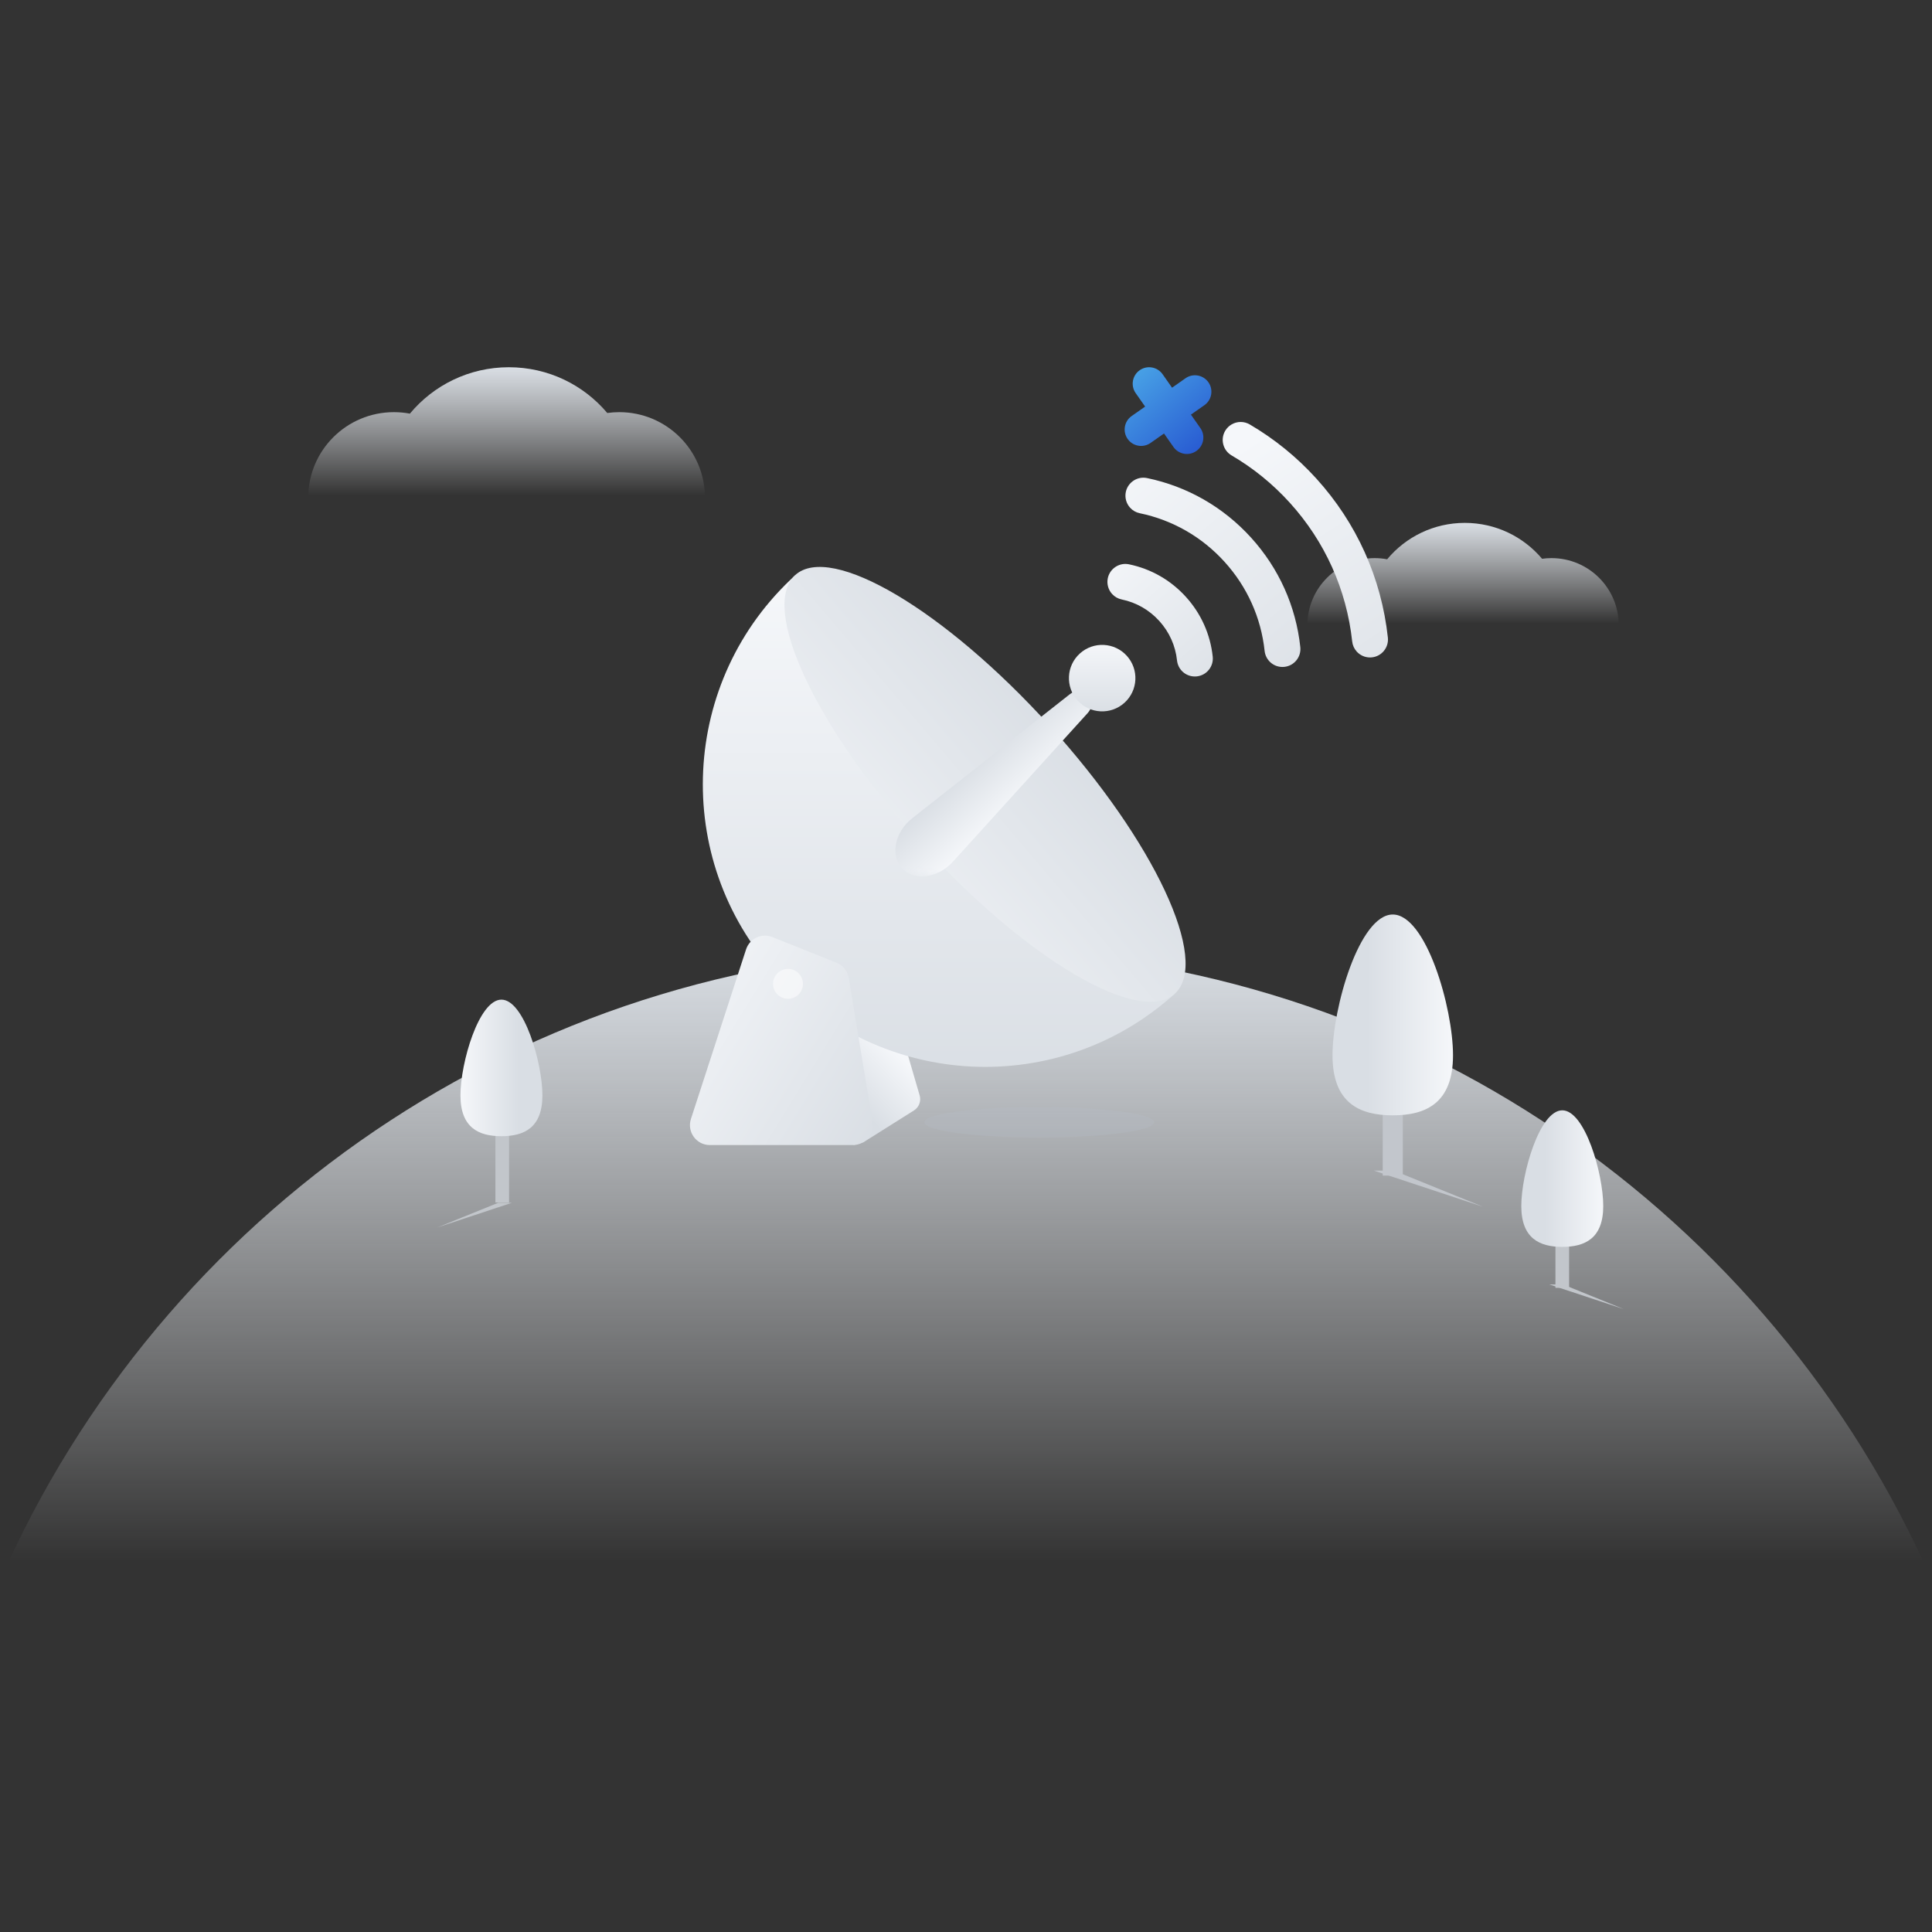 <?xml version="1.0" encoding="UTF-8"?>
<svg xmlns="http://www.w3.org/2000/svg" xmlns:xlink="http://www.w3.org/1999/xlink" width="242px" height="242px" viewBox="0 0 242 242" version="1.1">
  <rect x="0" y="0" width="242" height="242" fill="#333333" stroke="none"/>
  <title>无网络</title>
  <defs>
    <linearGradient x1="50%" y1="100%" x2="50%" y2="0%" id="linearGradient-1">
      <stop stop-color="#F5F7FA" stop-opacity="0" offset="0%"></stop>
      <stop stop-color="#D9DEE4" offset="100%"></stop>
    </linearGradient>
    <linearGradient x1="50%" y1="50%" x2="50%" y2="0%" id="linearGradient-2">
      <stop stop-color="#F5F7FA" stop-opacity="0" offset="0%"></stop>
      <stop stop-color="#D9DEE4" offset="100%"></stop>
    </linearGradient>
    <linearGradient x1="50%" y1="50%" x2="50%" y2="0%" id="linearGradient-3">
      <stop stop-color="#F5F7FA" stop-opacity="0" offset="0%"></stop>
      <stop stop-color="#D9DEE4" offset="100%"></stop>
    </linearGradient>
    <linearGradient x1="70.998%" y1="56.749%" x2="0%" y2="56.749%" id="linearGradient-4">
      <stop stop-color="#D9DEE4" offset="0%"></stop>
      <stop stop-color="#F5F7FA" offset="100%"></stop>
    </linearGradient>
    <linearGradient x1="70.998%" y1="56.749%" x2="0%" y2="56.749%" id="linearGradient-5">
      <stop stop-color="#D9DEE4" offset="0%"></stop>
      <stop stop-color="#F5F7FA" offset="100%"></stop>
    </linearGradient>
    <linearGradient x1="65.1%" y1="86.24%" x2="37.307%" y2="31.695%" id="linearGradient-6">
      <stop stop-color="#D9DEE4" offset="0%"></stop>
      <stop stop-color="#F5F7FA" offset="100%"></stop>
    </linearGradient>
    <linearGradient x1="50%" y1="100%" x2="50%" y2="0%" id="linearGradient-7">
      <stop stop-color="#D9DEE4" offset="0%"></stop>
      <stop stop-color="#F5F7FA" offset="100%"></stop>
    </linearGradient>
    <linearGradient x1="32.449%" y1="34.422%" x2="88.648%" y2="85.421%" id="linearGradient-8">
      <stop stop-color="#D9DEE4" offset="0%"></stop>
      <stop stop-color="#F5F7FA" offset="100%"></stop>
    </linearGradient>
    <linearGradient x1="87.8%" y1="0%" x2="-5.015%" y2="141.984%" id="linearGradient-9">
      <stop stop-color="#BEBEBE" offset="0%"></stop>
      <stop stop-color="#E3E3E3" offset="100%"></stop>
    </linearGradient>
    <path d="M48.869,0.892 C45.888,-1.811 32.101,1.63 7.508,11.215 C0.403,36.584 -1.659,50.621 1.321,53.324 C5.793,57.379 20.061,48.929 33.191,34.45 C46.321,19.971 53.34,4.947 48.869,0.892 Z" id="path-10"></path>
    <linearGradient x1="0%" y1="50%" x2="100%" y2="50%" id="linearGradient-12">
      <stop stop-color="#D9DEE4" offset="0%"></stop>
      <stop stop-color="#F5F7FA" offset="100%"></stop>
    </linearGradient>
    <linearGradient x1="50%" y1="100%" x2="50%" y2="0%" id="linearGradient-13">
      <stop stop-color="#D9DEE4" offset="0%"></stop>
      <stop stop-color="#F5F7FA" offset="100%"></stop>
    </linearGradient>
    <linearGradient x1="1.049%" y1="102.156%" x2="117.764%" y2="21.119%" id="linearGradient-14">
      <stop stop-color="#D9DEE4" offset="0%"></stop>
      <stop stop-color="#F5F7FA" offset="100%"></stop>
    </linearGradient>
    <linearGradient x1="37.098%" y1="164.2%" x2="104.827%" y2="17.693%" id="linearGradient-15">
      <stop stop-color="#D9DEE4" offset="0%"></stop>
      <stop stop-color="#F5F7FA" offset="100%"></stop>
    </linearGradient>
    <linearGradient x1="27.614%" y1="164.2%" x2="145.136%" y2="17.693%" id="linearGradient-16">
      <stop stop-color="#D9DEE4" offset="0%"></stop>
      <stop stop-color="#F5F7FA" offset="100%"></stop>
    </linearGradient>
    <linearGradient x1="27.027%" y1="164.2%" x2="147.629%" y2="17.693%" id="linearGradient-17">
      <stop stop-color="#D9DEE4" offset="0%"></stop>
      <stop stop-color="#F5F7FA" offset="100%"></stop>
    </linearGradient>
    <linearGradient x1="112.07%" y1="-8.999%" x2="14.777%" y2="99.993%" id="linearGradient-18">
      <stop stop-color="#50B4EB" offset="0%"></stop>
      <stop stop-color="#2758D1" offset="100%"></stop>
    </linearGradient>
  </defs>
  <g id="白色皮肤" stroke="none" stroke-width="1" fill="none" fill-rule="evenodd">
    <g id="切图汇总" transform="translate(-1550, -302)">
      <g id="编组-67" transform="translate(1550, 302)">
        <g id="网络信号丢失" transform="translate(121, 120.895) scale(-1, 1) translate(-121, -120.895) translate(1, 46)">
          <g id="编组-7" fill-rule="nonzero">
            <path d="M240,149.788 C219.089,104.433 173.221,72.952 120,72.952 C66.779,72.952 20.911,104.433 -4.37887085e-22,149.789" id="路径" fill="url(#linearGradient-1)"></path>
            <path d="M57.518,19.496 C61.432,19.496 64.93,21.27 67.247,24.055 C67.755,23.959 68.28,23.909 68.816,23.909 C73.466,23.909 77.235,27.663 77.235,32.295 C77.235,36.926 73.466,40.68 68.816,40.68 C68.165,40.68 67.531,40.606 66.922,40.467 C64.611,43.036 61.254,44.652 57.518,44.652 C53.819,44.652 50.491,43.068 48.182,40.544 C47.689,40.633 47.181,40.68 46.662,40.68 C42.012,40.68 38.243,36.926 38.243,32.295 C38.243,27.663 42.012,23.909 46.662,23.909 C47.062,23.909 47.456,23.937 47.841,23.991 C50.159,21.243 53.633,19.496 57.518,19.496 Z" id="形状结合" fill="url(#linearGradient-2)"></path>
            <path d="M177.262,0 C182.25,0 186.708,2.262 189.659,5.813 C190.307,5.691 190.975,5.627 191.659,5.627 C197.583,5.627 202.386,10.414 202.386,16.318 C202.386,22.223 197.583,27.01 191.659,27.01 C190.829,27.01 190.022,26.916 189.246,26.738 C186.301,30.013 182.023,32.074 177.262,32.074 C172.549,32.074 168.31,30.054 165.367,26.836 C164.739,26.95 164.091,27.01 163.43,27.01 C157.506,27.01 152.703,22.223 152.703,16.318 C152.703,10.414 157.506,5.627 163.43,5.627 C163.94,5.627 164.442,5.663 164.934,5.731 C167.885,2.227 172.313,0 177.262,0 Z" id="形状结合备份" fill="url(#linearGradient-3)"></path>
            <g id="编组-6" transform="translate(55.224, 68.55)">
              <polygon id="Fill-3" fill="#C2C6CC" points="10.062 32.703 12.578 32.703 12.578 12.578 10.062 12.578"></polygon>
              <path d="M18.867,17.631 C18.867,23.612 15.488,25.156 11.32,25.156 C7.152,25.156 3.773,23.612 3.773,17.631 C3.773,11.651 7.152,0 11.32,0 C15.488,0 18.867,11.651 18.867,17.631" id="Fill-1" fill="url(#linearGradient-4)"></path>
              <polygon id="路径-20" fill="#C2C6CC" points="13.71 32.074 8.52786326e-16 36.614 11.195 32.074"></polygon>
            </g>
            <g id="编组-5" transform="translate(37.614, 93.077)">
              <polygon id="Fill-3" fill="#C2C6CB" points="6.842 22.238 8.553 22.238 8.553 8.553 6.842 8.553"></polygon>
              <path d="M12.83,11.989 C12.83,16.056 10.532,17.106 7.698,17.106 C4.863,17.106 2.566,16.056 2.566,11.989 C2.566,7.923 4.863,-2.05547128e-23 7.698,-2.05547128e-23 C10.532,-2.05547128e-23 12.83,7.923 12.83,11.989" id="Fill-1" fill="url(#linearGradient-5)"></path>
              <polygon id="路径-20" fill="#C2C6CB" points="9.323 21.81 3.22756805e-22 24.898 7.612 21.81"></polygon>
            </g>
            <g id="编组-3" transform="translate(179.631, 93.478) scale(-1, 1) translate(-179.631, -93.478) translate(173.059, 79.213)">
              <polygon id="Fill-3" fill="#C2C6CB" points="7.257 25.411 8.968 25.411 8.968 11.726 7.257 11.726"></polygon>
              <path d="M13.144,11.989 C13.144,16.056 10.846,17.106 8.012,17.106 C5.178,17.106 2.88,16.056 2.88,11.989 C2.88,7.923 5.178,-1.99960593e-25 8.012,-1.99960593e-25 C10.846,-1.99960593e-25 13.144,7.923 13.144,11.989" id="Fill-1" fill="url(#linearGradient-5)"></path>
              <polygon id="路径-20" fill="#C2C6CB" points="9.323 25.444 -9.03769768e-24 28.531 7.612 25.444"></polygon>
            </g>
          </g>
          <ellipse id="椭圆形" fill="#B5BDC7" fill-rule="nonzero" opacity="0.3" cx="110.831" cy="94.575" rx="14.402" ry="1.92"></ellipse>
          <g id="编组-5" transform="translate(67.144, 6.855)">
            <g id="编组-4">
              <path d="M61.895,73.258 L67.033,74.334 L66.935,90.572 L65.71,90.228 L59.372,86.235 C58.743,85.839 58.453,85.074 58.661,84.36 L61.895,73.258 L61.895,73.258 Z" id="矩形" fill="url(#linearGradient-6)" fill-rule="nonzero"></path>
              <path d="M74.212,19.175 C88.681,32.305 89.773,54.686 76.653,69.165 L76.652,69.165 C63.532,83.644 41.166,84.737 26.698,71.607 L74.212,19.175 Z" id="Fill-3" fill="url(#linearGradient-7)" fill-rule="nonzero"></path>
              <path d="M58.568,52.733 C71.698,38.255 78.717,23.23 74.246,19.175 C69.774,15.121 55.506,23.571 42.376,38.05 C29.246,52.528 22.227,67.553 26.698,71.607 C31.169,75.662 45.438,67.212 58.568,52.733" id="Fill-5" fill="url(#linearGradient-8)" fill-rule="nonzero"></path>
              <g id="Fill-1" transform="translate(25.377, 18.283)">
                <g id="蒙版" fill="url(#linearGradient-9)" fill-opacity="0" fill-rule="nonzero">
                  <path d="M48.869,0.892 C45.888,-1.811 32.101,1.63 7.508,11.215 C0.403,36.584 -1.659,50.621 1.321,53.324 C5.793,57.379 20.061,48.929 33.191,34.45 C46.321,19.971 53.34,4.947 48.869,0.892 Z" id="path-14"></path>
                </g>
                <g id="Clipped">
                  <mask id="mask-11" fill="white">
                    <use xlink:href="#path-10"></use>
                  </mask>
                  <g id="path-14"></g>
                  <path d="M23.754,10.668 L23.754,10.668 C22.916,10.668 22.214,11.463 22.126,12.511 L20.027,37.516 C19.794,40.301 21.529,42.727 23.754,42.727 C25.979,42.727 27.713,40.301 27.48,37.516 L25.381,12.511 C25.293,11.463 24.591,10.668 23.754,10.668" id="路径" fill="url(#linearGradient-12)" fill-rule="nonzero" mask="url(#mask-11)" transform="translate(23.754, 26.698) scale(-1, 1) rotate(47) translate(-23.754, -26.698) "></path>
                </g>
              </g>
              <path d="M38.885,34.884 L38.885,34.884 C37.34,36.587 34.707,36.716 33.003,35.171 L33.003,35.171 C31.3,33.626 31.171,30.993 32.716,29.29 C34.261,27.586 36.894,27.458 38.597,29.003 C40.301,30.547 40.429,33.18 38.885,34.884" id="Fill-9" fill="url(#linearGradient-13)" fill-rule="nonzero"></path>
              <path d="M84.944,90.572 L67.025,90.572 C65.488,90.572 64.319,89.189 64.569,87.669 L67.541,69.643 C67.683,68.78 68.265,68.054 69.076,67.73 L77.117,64.52 C78.452,63.986 79.959,64.695 80.405,66.065 L87.31,87.302 C87.835,88.916 86.636,90.572 84.944,90.572" id="Fill-1" fill="url(#linearGradient-14)" fill-rule="nonzero"></path>
              <path d="M19.588,4.19 C20.107,3.886 20.476,3.399 20.628,2.818 C20.78,2.237 20.697,1.632 20.394,1.113 C19.992,0.427 19.248,-1.22588047e-15 18.452,-1.22588047e-15 C18.054,-1.22588047e-15 17.662,0.106 17.318,0.308 C14.216,2.123 11.409,4.404 8.974,7.088 C3.921,12.661 0.822,19.549 0.013,27.007 C-0.121,28.239 0.773,29.351 2.007,29.485 C2.088,29.494 2.169,29.498 2.249,29.498 L2.25,29.498 C2.882,29.498 3.489,29.229 3.915,28.759 C4.235,28.405 4.432,27.967 4.483,27.492 C5.189,20.984 7.894,14.973 12.305,10.109 C14.432,7.764 16.882,5.772 19.588,4.19" id="Fill-1" fill="url(#linearGradient-15)" fill-rule="nonzero"></path>
              <path d="M32.302,10.74 C32.784,10.209 32.984,9.473 32.838,8.772 C32.623,7.734 31.698,6.98 30.638,6.98 C30.485,6.98 30.331,6.996 30.18,7.027 C25.131,8.075 20.623,10.657 17.142,14.495 C13.662,18.333 11.531,23.072 10.981,28.2 C10.917,28.797 11.089,29.383 11.466,29.851 C11.843,30.318 12.379,30.611 12.976,30.675 C13.057,30.684 13.138,30.688 13.218,30.688 L13.218,30.688 C14.368,30.688 15.328,29.824 15.451,28.68 C15.9,24.505 17.636,20.644 20.473,17.516 C23.31,14.388 26.983,12.283 31.094,11.43 C31.563,11.333 31.981,11.094 32.302,10.74" id="Fill-3" fill="url(#linearGradient-16)" fill-rule="nonzero"></path>
              <path d="M35.096,19.577 C34.882,18.538 33.957,17.783 32.896,17.783 C32.743,17.783 32.59,17.799 32.44,17.83 C29.679,18.4 27.215,19.81 25.314,21.906 C23.413,24.003 22.25,26.593 21.952,29.395 C21.889,29.992 22.061,30.579 22.439,31.046 C22.816,31.513 23.353,31.805 23.95,31.869 C24.031,31.877 24.11,31.881 24.19,31.881 C25.342,31.881 26.302,31.017 26.424,29.871 C26.62,28.022 27.388,26.313 28.645,24.927 C29.902,23.541 31.529,22.61 33.349,22.234 C33.819,22.137 34.238,21.898 34.56,21.543 C35.04,21.012 35.241,20.278 35.096,19.577" id="Fill-5" fill="url(#linearGradient-17)" fill-rule="nonzero"></path>
            </g>
            <circle id="椭圆形" fill="#FFFFFF" fill-rule="nonzero" opacity="0.5" cx="75.152" cy="70.379" r="1.874"></circle>
          </g>
          <path d="M98.242,0.373 C97.311,-0.28 96.026,-0.052 95.373,0.877 L94.19,2.563 L92.504,1.38 C91.573,0.727 90.29,0.953 89.635,1.884 C88.982,2.815 89.207,4.099 90.139,4.753 L91.825,5.936 L90.642,7.622 C89.989,8.553 90.215,9.838 91.146,10.491 C92.005,11.094 93.166,10.948 93.853,10.19 C93.91,10.127 93.964,10.059 94.015,9.987 L95.197,8.301 L96.884,9.484 C97.743,10.086 98.903,9.941 99.591,9.183 C99.648,9.12 99.702,9.052 99.753,8.98 C100.406,8.049 100.181,6.764 99.249,6.111 L97.563,4.928 L98.746,3.242 C99.399,2.311 99.173,1.026 98.242,0.373" id="Fill-7" fill="url(#linearGradient-18)" fill-rule="nonzero"></path>
        </g>
      </g>
    </g>
  </g>
</svg>
